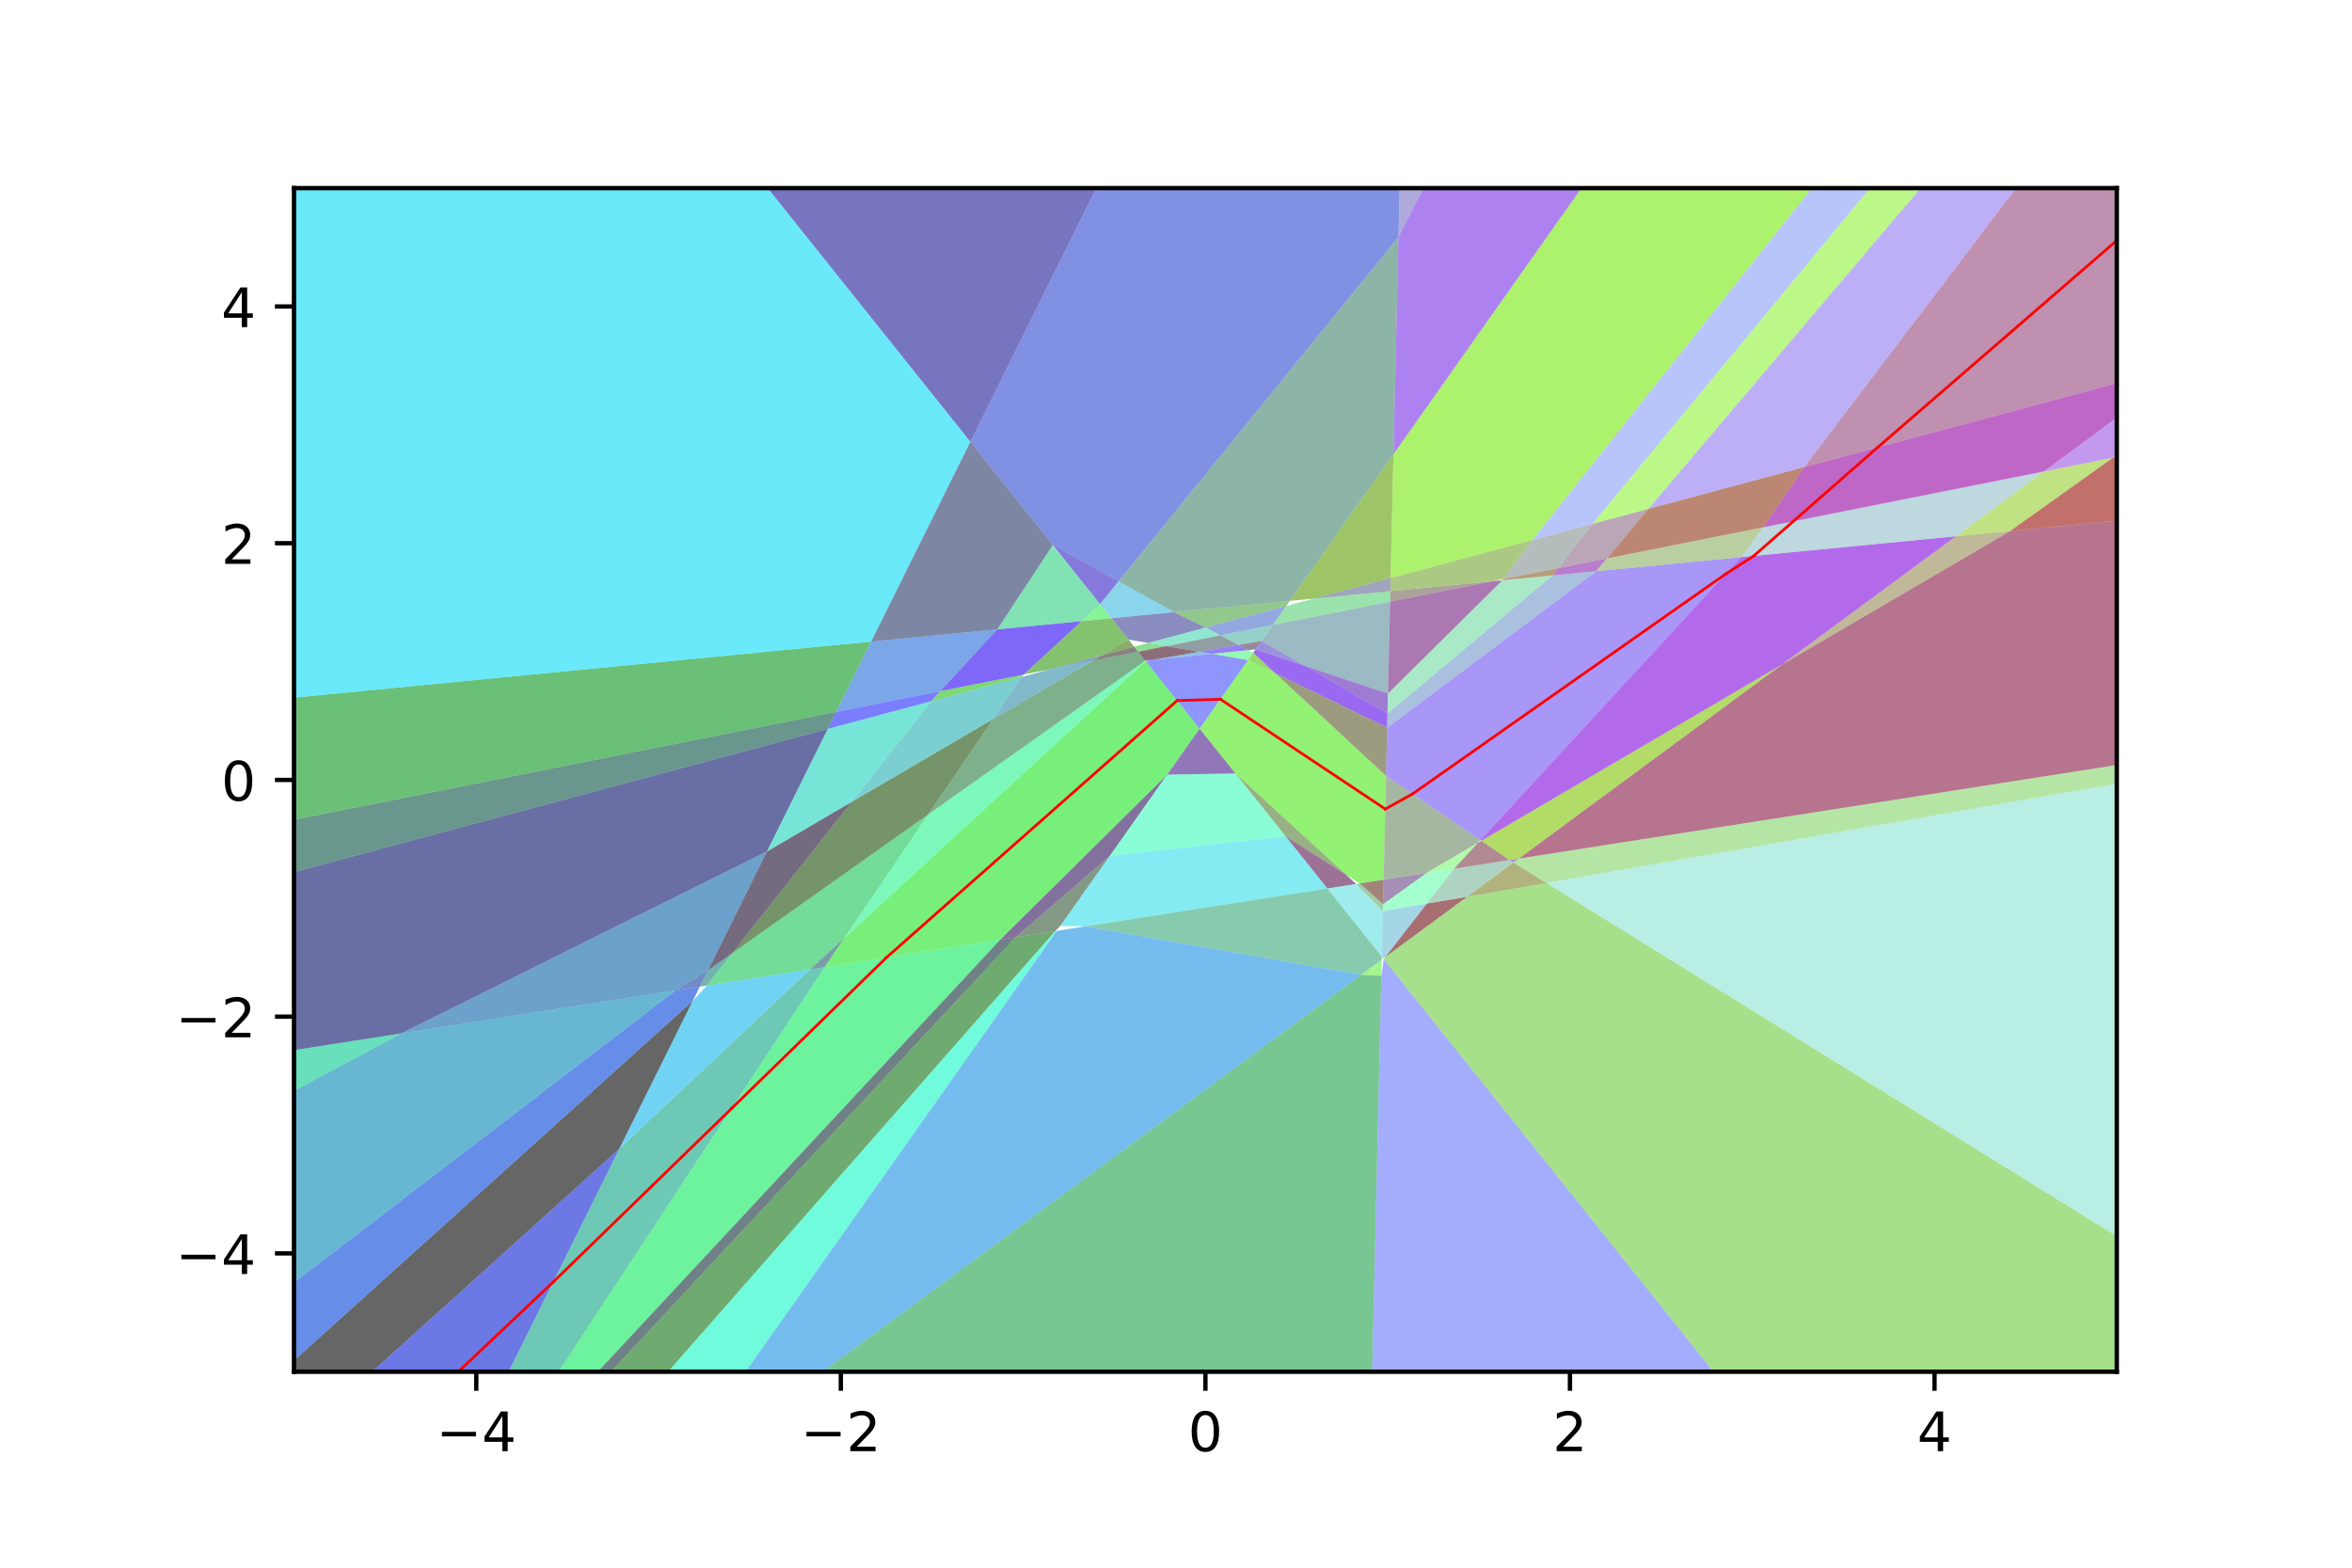 <?xml version="1.0" encoding="utf-8" standalone="no"?>
<!DOCTYPE svg PUBLIC "-//W3C//DTD SVG 1.1//EN"
  "http://www.w3.org/Graphics/SVG/1.1/DTD/svg11.dtd">
<!-- Created with matplotlib (http://matplotlib.org/) -->
<svg height="288pt" version="1.1" viewBox="0 0 432 288" width="432pt" xmlns="http://www.w3.org/2000/svg" xmlns:xlink="http://www.w3.org/1999/xlink">
 <defs>
  <style type="text/css">
*{stroke-linecap:butt;stroke-linejoin:round;}
  </style>
 </defs>
 <g id="figure_1">
  <g id="patch_1">
   <path d="M 0 288 
L 432 288 
L 432 0 
L 0 0 
z
" style="fill:#ffffff;"/>
  </g>
  <g id="axes_1">
   <g id="patch_2">
    <path d="M 54 252 
L 388.8 252 
L 388.8 34.56 
L 54 34.56 
z
" style="fill:#ffffff;"/>
   </g>
   <g id="patch_3">
    <path clip-path="url(#pa449823109)" d="M -393.694 653.736 
L 127.25 183.872 
L 113.78 211.01 
L -302.333 586.37 
z
" style="opacity:0.6;stroke-dasharray:0,0;stroke-dashoffset:0;"/>
   </g>
   <g id="patch_4">
    <path clip-path="url(#pa449823109)" d="M -3037.688 2603.33 
L 124.072 181.962 
L 128.546 181.262 
L 127.25 183.872 
L -393.694 653.736 
z
" style="fill:#0143da;opacity:0.6;stroke-dasharray:0,0;stroke-dashoffset:0;"/>
   </g>
   <g id="patch_5">
    <path clip-path="url(#pa449823109)" d="M 54 235.625 
L 54 200.38 
L 73.743 189.836 
L 124.072 181.962 
z
" style="fill:#0287b4;opacity:0.6;stroke-dasharray:0,0;stroke-dashoffset:0;"/>
   </g>
   <g id="patch_6">
    <path clip-path="url(#pa449823109)" d="M 54 200.38 
L 54 192.925 
L 73.743 189.836 
z
" style="fill:#03cb8e;opacity:0.6;stroke-dasharray:0,0;stroke-dashoffset:0;"/>
   </g>
   <g id="patch_7">
    <path clip-path="url(#pa449823109)" d="M -238.708 238.722 
L 152.052 133.903 
L 140.877 156.418 
L 73.743 189.836 
z
" style="fill:#050f68;opacity:0.6;stroke-dasharray:0,0;stroke-dashoffset:0;"/>
   </g>
   <g id="patch_8">
    <path clip-path="url(#pa449823109)" d="M -939.565 348.379 
L 153.61 130.765 
L 152.052 133.903 
L -238.708 238.722 
z
" style="fill:#065342;opacity:0.6;stroke-dasharray:0,0;stroke-dashoffset:0;"/>
   </g>
   <g id="patch_9">
    <path clip-path="url(#pa449823109)" d="M 54 150.594 
L 54 128.161 
L 160.013 117.864 
L 153.61 130.765 
z
" style="fill:#07971c;opacity:0.6;stroke-dasharray:0,0;stroke-dashoffset:0;"/>
   </g>
   <g id="patch_10">
    <path clip-path="url(#pa449823109)" d="M 54 128.161 
L 54 34.56 
L 141.013 34.56 
L 178.236 81.151 
L 160.013 117.864 
z
" style="fill:#08daf6;opacity:0.6;stroke-dasharray:0,0;stroke-dashoffset:0;"/>
   </g>
   <g id="patch_11">
    <path clip-path="url(#pa449823109)" d="M -302.333 586.37 
L 113.78 211.01 
L 74.753 289.64 
L 21.738 347.411 
z
" style="fill:#0a1ed0;opacity:0.6;stroke-dasharray:0,0;stroke-dashoffset:0;"/>
   </g>
   <g id="patch_12">
    <path clip-path="url(#pa449823109)" d="M 73.743 189.836 
L 140.877 156.418 
L 130.029 178.274 
L 124.072 181.962 
z
" style="fill:#0b62aa;opacity:0.6;stroke-dasharray:0,0;stroke-dashoffset:0;"/>
   </g>
   <g id="patch_13">
    <path clip-path="url(#pa449823109)" d="M 85.39 278.217 
L 74.753 289.64 
L 113.78 211.01 
L 148.785 178.095 
L 151.458 177.677 
z
" style="fill:#0ca684;opacity:0.6;stroke-dasharray:0,0;stroke-dashoffset:0;"/>
   </g>
   <g id="patch_14">
    <path clip-path="url(#pa449823109)" d="M 85.39 278.217 
L 151.458 177.677 
L 183.72 172.629 
z
" style="fill:#0dea5e;opacity:0.6;stroke-dasharray:0,0;stroke-dashoffset:0;"/>
   </g>
   <g id="patch_15">
    <path clip-path="url(#pa449823109)" d="M 79.52 287.15 
L 85.39 278.217 
L 183.72 172.629 
L 186.541 172.188 
z
" style="fill:#0f2e38;opacity:0.6;stroke-dasharray:0,0;stroke-dashoffset:0;"/>
   </g>
   <g id="patch_16">
    <path clip-path="url(#pa449823109)" d="M 70.537 311.427 
L 60.129 319.102 
L 65.087 309.114 
L 79.52 287.15 
L 186.541 172.188 
L 193.817 171.05 
z
" style="fill:#107212;opacity:0.6;stroke-dasharray:0,0;stroke-dashoffset:0;"/>
   </g>
   <g id="patch_17">
    <path clip-path="url(#pa449823109)" d="M 113.78 211.01 
L 127.25 183.872 
L 129.799 181.066 
L 148.785 178.095 
z
" style="fill:#11b5ec;opacity:0.6;stroke-dasharray:0,0;stroke-dashoffset:0;"/>
   </g>
   <g id="patch_18">
    <path clip-path="url(#pa449823109)" d="M 70.537 311.427 
L 193.817 171.05 
L 194.126 171.001 
L 121.521 273.834 
z
" style="fill:#12f9c6;opacity:0.6;stroke-dasharray:0,0;stroke-dashoffset:0;"/>
   </g>
   <g id="patch_19">
    <path clip-path="url(#pa449823109)" d="M 124.072 181.962 
L 130.029 178.274 
L 128.546 181.262 
z
" style="fill:#143da0;opacity:0.6;stroke-dasharray:0,0;stroke-dashoffset:0;"/>
   </g>
   <g id="patch_20">
    <path clip-path="url(#pa449823109)" d="M 129.799 181.066 
L 128.546 181.262 
L 130.029 178.274 
L 134.51 175.1 
z
" style="fill:#15817a;opacity:0.6;stroke-dasharray:0,0;stroke-dashoffset:0;"/>
   </g>
   <g id="patch_21">
    <path clip-path="url(#pa449823109)" d="M 129.799 181.066 
L 134.51 175.1 
L 170.529 149.588 
L 155.136 172.26 
L 148.785 178.095 
z
" style="fill:#16c554;opacity:0.6;stroke-dasharray:0,0;stroke-dashoffset:0;"/>
   </g>
   <g id="patch_22">
    <path clip-path="url(#pa449823109)" d="M 134.51 175.1 
L 130.029 178.274 
L 140.877 156.418 
L 156.476 147.285 
z
" style="fill:#18092e;opacity:0.6;stroke-dasharray:0,0;stroke-dashoffset:0;"/>
   </g>
   <g id="patch_23">
    <path clip-path="url(#pa449823109)" d="M 134.51 175.1 
L 156.476 147.285 
L 182.396 132.109 
L 170.529 149.588 
z
" style="fill:#194d08;opacity:0.6;stroke-dasharray:0,0;stroke-dashoffset:0;"/>
   </g>
   <g id="patch_24">
    <path clip-path="url(#pa449823109)" d="M 121.521 273.834 
L 194.126 171.001 
L 199.377 170.18 
L 250.06 179.054 
z
" style="fill:#1a90e2;opacity:0.6;stroke-dasharray:0,0;stroke-dashoffset:0;"/>
   </g>
   <g id="patch_25">
    <path clip-path="url(#pa449823109)" d="M 156.476 147.285 
L 140.877 156.418 
L 152.052 133.903 
L 171.073 128.801 
z
" style="fill:#1bd4bc;opacity:0.6;stroke-dasharray:0,0;stroke-dashoffset:0;"/>
   </g>
   <g id="patch_26">
    <path clip-path="url(#pa449823109)" d="M 141.013 34.56 
L 201.361 34.56 
L 178.236 81.151 
z
" style="fill:#1d1896;opacity:0.6;stroke-dasharray:0,0;stroke-dashoffset:0;"/>
   </g>
   <g id="patch_27">
    <path clip-path="url(#pa449823109)" d="M 148.785 178.095 
L 155.136 172.26 
L 151.458 177.677 
z
" style="fill:#1e5c70;opacity:0.6;stroke-dasharray:0,0;stroke-dashoffset:0;"/>
   </g>
   <g id="patch_28">
    <path clip-path="url(#pa449823109)" d="M 151.131 252 
L 250.06 179.054 
L 253.728 179.268 
L 252.043 252 
z
" style="fill:#1fa04a;opacity:0.6;stroke-dasharray:0,0;stroke-dashoffset:0;"/>
   </g>
   <g id="patch_29">
    <path clip-path="url(#pa449823109)" d="M 151.458 177.677 
L 155.136 172.26 
L 210.435 121.454 
L 220.348 133.862 
L 214.387 142.305 
L 183.72 172.629 
z
" style="fill:#20e424;opacity:0.6;stroke-dasharray:0,0;stroke-dashoffset:0;"/>
   </g>
   <g id="patch_30">
    <path clip-path="url(#pa449823109)" d="M 152.052 133.903 
L 153.61 130.765 
L 172.707 126.963 
L 171.073 128.801 
z
" style="fill:#2227fe;opacity:0.6;stroke-dasharray:0,0;stroke-dashoffset:0;"/>
   </g>
   <g id="patch_31">
    <path clip-path="url(#pa449823109)" d="M 153.61 130.765 
L 160.013 117.864 
L 183.2 115.612 
L 172.707 126.963 
z
" style="fill:#236bd8;opacity:0.6;stroke-dasharray:0,0;stroke-dashoffset:0;"/>
   </g>
   <g id="patch_32">
    <path clip-path="url(#pa449823109)" d="M 156.476 147.285 
L 171.073 128.801 
L 187.664 124.35 
L 182.396 132.109 
z
" style="fill:#24afb2;opacity:0.6;stroke-dasharray:0,0;stroke-dashoffset:0;"/>
   </g>
   <g id="patch_33">
    <path clip-path="url(#pa449823109)" d="M 155.136 172.26 
L 170.529 149.588 
L 210.368 121.371 
L 210.435 121.454 
z
" style="fill:#25f38c;opacity:0.6;stroke-dasharray:0,0;stroke-dashoffset:0;"/>
   </g>
   <g id="patch_34">
    <path clip-path="url(#pa449823109)" d="M 160.013 117.864 
L 178.236 81.151 
L 193.393 100.123 
L 183.2 115.612 
z
" style="fill:#273766;opacity:0.6;stroke-dasharray:0,0;stroke-dashoffset:0;"/>
   </g>
   <g id="patch_35">
    <path clip-path="url(#pa449823109)" d="M 170.529 149.588 
L 182.396 132.109 
L 200.702 121.39 
L 209.055 119.728 
L 210.368 121.371 
z
" style="fill:#287b40;opacity:0.6;stroke-dasharray:0,0;stroke-dashoffset:0;"/>
   </g>
   <g id="patch_36">
    <path clip-path="url(#pa449823109)" d="M 171.073 128.801 
L 172.707 126.963 
L 188.045 123.91 
L 187.664 124.35 
z
" style="fill:#29bf1a;opacity:0.6;stroke-dasharray:0,0;stroke-dashoffset:0;"/>
   </g>
   <g id="patch_37">
    <path clip-path="url(#pa449823109)" d="M 172.707 126.963 
L 183.2 115.612 
L 198.705 114.106 
L 188.045 123.91 
z
" style="fill:#2b02f4;opacity:0.6;stroke-dasharray:0,0;stroke-dashoffset:0;"/>
   </g>
   <g id="patch_38">
    <path clip-path="url(#pa449823109)" d="M 205.456 106.803 
L 193.393 100.123 
L 178.236 81.151 
L 259.81 -83.199 
L 256.874 43.51 
z
" style="fill:#2c46ce;opacity:0.6;stroke-dasharray:0,0;stroke-dashoffset:0;"/>
   </g>
   <g id="patch_39">
    <path clip-path="url(#pa449823109)" d="M 182.396 132.109 
L 187.664 124.35 
L 192.932 122.937 
L 200.702 121.39 
z
" style="fill:#2d8aa8;opacity:0.6;stroke-dasharray:0,0;stroke-dashoffset:0;"/>
   </g>
   <g id="patch_40">
    <path clip-path="url(#pa449823109)" d="M 183.2 115.612 
L 193.393 100.123 
L 202.065 110.977 
L 198.705 114.106 
z
" style="fill:#2ece82;opacity:0.6;stroke-dasharray:0,0;stroke-dashoffset:0;"/>
   </g>
   <g id="patch_41">
    <path clip-path="url(#pa449823109)" d="M 186.541 172.188 
L 183.72 172.629 
L 214.387 142.305 
L 203.872 157.197 
z
" style="fill:#30125c;opacity:0.6;stroke-dasharray:0,0;stroke-dashoffset:0;"/>
   </g>
   <g id="patch_42">
    <path clip-path="url(#pa449823109)" d="M 186.541 172.188 
L 203.872 157.197 
L 194.748 170.121 
L 193.817 171.05 
z
" style="fill:#315636;opacity:0.6;stroke-dasharray:0,0;stroke-dashoffset:0;"/>
   </g>
   <g id="patch_43">
    <path clip-path="url(#pa449823109)" d="M 192.932 122.937 
L 188.045 123.91 
L 198.705 114.106 
L 204.142 113.578 
L 207.273 117.497 
L 202.335 120.415 
z
" style="fill:#329a10;opacity:0.6;stroke-dasharray:0,0;stroke-dashoffset:0;"/>
   </g>
   <g id="patch_44">
    <path clip-path="url(#pa449823109)" d="M 199.377 170.18 
L 194.748 170.121 
L 203.872 157.197 
L 236.139 153.628 
L 243.809 163.228 
z
" style="fill:#33ddea;opacity:0.6;stroke-dasharray:0,0;stroke-dashoffset:0;"/>
   </g>
   <g id="patch_45">
    <path clip-path="url(#pa449823109)" d="M 202.065 110.977 
L 193.393 100.123 
L 205.456 106.803 
z
" style="fill:#3521c4;opacity:0.6;stroke-dasharray:0,0;stroke-dashoffset:0;"/>
   </g>
   <g id="patch_46">
    <path clip-path="url(#pa449823109)" d="M 192.932 122.937 
L 202.335 120.415 
L 200.702 121.39 
z
" style="fill:#36659e;opacity:0.6;stroke-dasharray:0,0;stroke-dashoffset:0;"/>
   </g>
   <g id="patch_47">
    <path clip-path="url(#pa449823109)" d="M 199.377 170.18 
L 243.809 163.228 
L 253.81 175.746 
L 253.797 176.298 
L 250.06 179.054 
z
" style="fill:#37a978;opacity:0.6;stroke-dasharray:0,0;stroke-dashoffset:0;"/>
   </g>
   <g id="patch_48">
    <path clip-path="url(#pa449823109)" d="M 198.705 114.106 
L 202.065 110.977 
L 204.142 113.578 
z
" style="fill:#38ed52;opacity:0.6;stroke-dasharray:0,0;stroke-dashoffset:0;"/>
   </g>
   <g id="patch_49">
    <path clip-path="url(#pa449823109)" d="M 200.702 121.39 
L 202.335 120.415 
L 208.321 118.809 
L 209.055 119.728 
z
" style="fill:#3a312c;opacity:0.6;stroke-dasharray:0,0;stroke-dashoffset:0;"/>
   </g>
   <g id="patch_50">
    <path clip-path="url(#pa449823109)" d="M 202.335 120.415 
L 207.273 117.497 
L 208.321 118.809 
z
" style="fill:#3b7506;opacity:0.6;stroke-dasharray:0,0;stroke-dashoffset:0;"/>
   </g>
   <g id="patch_51">
    <path clip-path="url(#pa449823109)" d="M 204.142 113.578 
L 202.065 110.977 
L 205.456 106.803 
L 215.669 112.459 
z
" style="fill:#3cb8e0;opacity:0.6;stroke-dasharray:0,0;stroke-dashoffset:0;"/>
   </g>
   <g id="patch_52">
    <path clip-path="url(#pa449823109)" d="M 203.872 157.197 
L 214.387 142.305 
L 226.92 142.088 
L 236.139 153.628 
z
" style="fill:#3dfcba;opacity:0.6;stroke-dasharray:0,0;stroke-dashoffset:0;"/>
   </g>
   <g id="patch_53">
    <path clip-path="url(#pa449823109)" d="M 207.273 117.497 
L 204.142 113.578 
L 215.669 112.459 
L 221.458 115.285 
L 210.898 118.118 
z
" style="fill:#3f4094;opacity:0.6;stroke-dasharray:0,0;stroke-dashoffset:0;"/>
   </g>
   <g id="patch_54">
    <path clip-path="url(#pa449823109)" d="M 215.669 112.459 
L 205.456 106.803 
L 256.874 43.51 
L 255.949 83.44 
L 236.917 110.395 
z
" style="fill:#40846e;opacity:0.6;stroke-dasharray:0,0;stroke-dashoffset:0;"/>
   </g>
   <g id="patch_55">
    <path clip-path="url(#pa449823109)" d="M 209.055 119.728 
L 208.321 118.809 
L 210.898 118.118 
L 214.207 118.702 
z
" style="fill:#41c848;opacity:0.6;stroke-dasharray:0,0;stroke-dashoffset:0;"/>
   </g>
   <g id="patch_56">
    <path clip-path="url(#pa449823109)" d="M 211.688 121.236 
L 210.368 121.371 
L 209.055 119.728 
L 214.207 118.702 
L 220.301 119.738 
z
" style="fill:#430c22;opacity:0.6;stroke-dasharray:0,0;stroke-dashoffset:0;"/>
   </g>
   <g id="patch_57">
    <path clip-path="url(#pa449823109)" d="M 210.435 121.454 
L 211.688 121.236 
L 222.591 120.127 
L 229.248 121.257 
L 220.348 133.862 
z
" style="fill:#444ffc;opacity:0.6;stroke-dasharray:0,0;stroke-dashoffset:0;"/>
   </g>
   <g id="patch_58">
    <path clip-path="url(#pa449823109)" d="M 211.688 121.236 
L 220.301 119.738 
L 222.591 120.127 
z
" style="fill:#4593d6;opacity:0.6;stroke-dasharray:0,0;stroke-dashoffset:0;"/>
   </g>
   <g id="patch_59">
    <path clip-path="url(#pa449823109)" d="M 214.207 118.702 
L 210.898 118.118 
L 221.458 115.285 
L 224.19 116.715 
z
" style="fill:#46d7b0;opacity:0.6;stroke-dasharray:0,0;stroke-dashoffset:0;"/>
   </g>
   <g id="patch_60">
    <path clip-path="url(#pa449823109)" d="M 214.387 142.305 
L 220.348 133.862 
L 226.92 142.088 
z
" style="fill:#481b8a;opacity:0.6;stroke-dasharray:0,0;stroke-dashoffset:0;"/>
   </g>
   <g id="patch_61">
    <path clip-path="url(#pa449823109)" d="M 220.301 119.738 
L 214.207 118.702 
L 224.19 116.715 
L 227.5 118.485 
z
" style="fill:#495f64;opacity:0.6;stroke-dasharray:0,0;stroke-dashoffset:0;"/>
   </g>
   <g id="patch_62">
    <path clip-path="url(#pa449823109)" d="M 221.458 115.285 
L 215.669 112.459 
L 236.917 110.395 
L 236.269 111.312 
z
" style="fill:#4aa33e;opacity:0.6;stroke-dasharray:0,0;stroke-dashoffset:0;"/>
   </g>
   <g id="patch_63">
    <path clip-path="url(#pa449823109)" d="M 226.92 142.088 
L 220.348 133.862 
L 229.248 121.257 
L 234.246 123.686 
L 254.579 142.544 
L 254.137 161.612 
L 249.753 162.298 
L 247.24 160.697 
z
" style="fill:#4be718;opacity:0.6;stroke-dasharray:0,0;stroke-dashoffset:0;"/>
   </g>
   <g id="patch_64">
    <path clip-path="url(#pa449823109)" d="M 222.591 120.127 
L 220.301 119.738 
L 227.5 118.485 
L 229.294 119.445 
z
" style="fill:#4d2af2;opacity:0.6;stroke-dasharray:0,0;stroke-dashoffset:0;"/>
   </g>
   <g id="patch_65">
    <path clip-path="url(#pa449823109)" d="M 224.19 116.715 
L 221.458 115.285 
L 236.269 111.312 
L 233.806 114.801 
z
" style="fill:#4e6ecc;opacity:0.6;stroke-dasharray:0,0;stroke-dashoffset:0;"/>
   </g>
   <g id="patch_66">
    <path clip-path="url(#pa449823109)" d="M 227.5 118.485 
L 224.19 116.715 
L 233.806 114.801 
L 231.724 117.75 
z
" style="fill:#4fb2a6;opacity:0.6;stroke-dasharray:0,0;stroke-dashoffset:0;"/>
   </g>
   <g id="patch_67">
    <path clip-path="url(#pa449823109)" d="M 222.591 120.127 
L 229.294 119.445 
L 230.189 119.924 
L 229.248 121.257 
z
" style="fill:#50f680;opacity:0.6;stroke-dasharray:0,0;stroke-dashoffset:0;"/>
   </g>
   <g id="patch_68">
    <path clip-path="url(#pa449823109)" d="M 229.294 119.445 
L 227.5 118.485 
L 231.724 117.75 
L 230.623 119.309 
z
" style="fill:#523a5a;opacity:0.6;stroke-dasharray:0,0;stroke-dashoffset:0;"/>
   </g>
   <g id="patch_69">
    <path clip-path="url(#pa449823109)" d="M 236.139 153.628 
L 226.92 142.088 
L 247.24 160.697 
z
" style="fill:#537e34;opacity:0.6;stroke-dasharray:0,0;stroke-dashoffset:0;"/>
   </g>
   <g id="patch_70">
    <path clip-path="url(#pa449823109)" d="M 229.248 121.257 
L 230.189 119.924 
L 234.246 123.686 
z
" style="fill:#54c20e;opacity:0.6;stroke-dasharray:0,0;stroke-dashoffset:0;"/>
   </g>
   <g id="patch_71">
    <path clip-path="url(#pa449823109)" d="M 234.246 123.686 
L 230.189 119.924 
L 230.623 119.309 
L 239.678 122.33 
L 254.845 131.063 
L 254.785 133.664 
z
" style="fill:#5605e8;opacity:0.6;stroke-dasharray:0,0;stroke-dashoffset:0;"/>
   </g>
   <g id="patch_72">
    <path clip-path="url(#pa449823109)" d="M 230.623 119.309 
L 231.724 117.75 
L 239.678 122.33 
z
" style="fill:#5749c2;opacity:0.6;stroke-dasharray:0,0;stroke-dashoffset:0;"/>
   </g>
   <g id="patch_73">
    <path clip-path="url(#pa449823109)" d="M 239.678 122.33 
L 231.724 117.75 
L 233.806 114.801 
L 255.321 110.518 
L 254.93 127.418 
z
" style="fill:#588d9c;opacity:0.6;stroke-dasharray:0,0;stroke-dashoffset:0;"/>
   </g>
   <g id="patch_74">
    <path clip-path="url(#pa449823109)" d="M 233.806 114.801 
L 236.269 111.312 
L 241.263 109.973 
L 255.366 108.603 
L 255.321 110.518 
z
" style="fill:#59d176;opacity:0.6;stroke-dasharray:0,0;stroke-dashoffset:0;"/>
   </g>
   <g id="patch_75">
    <path clip-path="url(#pa449823109)" d="M 243.809 163.228 
L 236.139 153.628 
L 247.24 160.697 
L 249.099 162.4 
z
" style="fill:#5b1550;opacity:0.6;stroke-dasharray:0,0;stroke-dashoffset:0;"/>
   </g>
   <g id="patch_76">
    <path clip-path="url(#pa449823109)" d="M 234.246 123.686 
L 254.785 133.664 
L 254.579 142.544 
z
" style="fill:#5c592a;opacity:0.6;stroke-dasharray:0,0;stroke-dashoffset:0;"/>
   </g>
   <g id="patch_77">
    <path clip-path="url(#pa449823109)" d="M 241.263 109.973 
L 236.917 110.395 
L 255.949 83.44 
L 255.422 106.175 
z
" style="fill:#5d9d04;opacity:0.6;stroke-dasharray:0,0;stroke-dashoffset:0;"/>
   </g>
   <g id="patch_78">
    <path clip-path="url(#pa449823109)" d="M 243.809 163.228 
L 249.099 162.4 
L 254.004 167.351 
L 253.81 175.746 
z
" style="fill:#5ee0de;opacity:0.6;stroke-dasharray:0,0;stroke-dashoffset:0;"/>
   </g>
   <g id="patch_79">
    <path clip-path="url(#pa449823109)" d="M 239.678 122.33 
L 254.93 127.418 
L 254.845 131.063 
z
" style="fill:#6024b8;opacity:0.6;stroke-dasharray:0,0;stroke-dashoffset:0;"/>
   </g>
   <g id="patch_80">
    <path clip-path="url(#pa449823109)" d="M 241.263 109.973 
L 255.422 106.175 
L 255.366 108.603 
z
" style="fill:#616892;opacity:0.6;stroke-dasharray:0,0;stroke-dashoffset:0;"/>
   </g>
   <g id="patch_81">
    <path clip-path="url(#pa449823109)" d="M 249.099 162.4 
L 249.753 162.298 
L 254.033 166.117 
L 254.004 167.351 
z
" style="fill:#62ac6c;opacity:0.6;stroke-dasharray:0,0;stroke-dashoffset:0;"/>
   </g>
   <g id="patch_82">
    <path clip-path="url(#pa449823109)" d="M 250.06 179.054 
L 253.797 176.298 
L 253.728 179.268 
z
" style="fill:#63f046;opacity:0.6;stroke-dasharray:0,0;stroke-dashoffset:0;"/>
   </g>
   <g id="patch_83">
    <path clip-path="url(#pa449823109)" d="M 249.753 162.298 
L 254.137 161.612 
L 254.033 166.117 
z
" style="fill:#653420;opacity:0.6;stroke-dasharray:0,0;stroke-dashoffset:0;"/>
   </g>
   <g id="patch_84">
    <path clip-path="url(#pa449823109)" d="M 22.859 10142.586 
L 253.728 179.268 
L 254.157 176.181 
L 436.138 403.964 
z
" style="fill:#6677fa;opacity:0.6;stroke-dasharray:0,0;stroke-dashoffset:0;"/>
   </g>
   <g id="patch_85">
    <path clip-path="url(#pa449823109)" d="M 254.439 175.824 
L 254.082 176.087 
L 253.81 175.746 
L 254.004 167.351 
L 262.091 165.991 
z
" style="fill:#67bbd4;opacity:0.6;stroke-dasharray:0,0;stroke-dashoffset:0;"/>
   </g>
   <g id="patch_86">
    <path clip-path="url(#pa449823109)" d="M 254.004 167.351 
L 254.033 166.117 
L 261.998 160.382 
L 267.073 159.588 
L 262.091 165.991 
z
" style="fill:#68ffae;opacity:0.6;stroke-dasharray:0,0;stroke-dashoffset:0;"/>
   </g>
   <g id="patch_87">
    <path clip-path="url(#pa449823109)" d="M 254.033 166.117 
L 254.137 161.612 
L 261.998 160.382 
z
" style="fill:#6a4388;opacity:0.6;stroke-dasharray:0,0;stroke-dashoffset:0;"/>
   </g>
   <g id="patch_88">
    <path clip-path="url(#pa449823109)" d="M 254.137 161.612 
L 254.579 142.544 
L 271.904 154.343 
L 271.445 154.841 
L 261.998 160.382 
z
" style="fill:#6b8762;opacity:0.6;stroke-dasharray:0,0;stroke-dashoffset:0;"/>
   </g>
   <g id="patch_89">
    <path clip-path="url(#pa449823109)" d="M 254.157 176.181 
L 254.439 175.824 
L 269.454 164.753 
L 284.056 162.213 
L 442.238 260.208 
L 436.138 403.964 
z
" style="fill:#6ccb3c;opacity:0.6;stroke-dasharray:0,0;stroke-dashoffset:0;"/>
   </g>
   <g id="patch_90">
    <path clip-path="url(#pa449823109)" d="M 254.439 175.824 
L 262.091 165.991 
L 269.454 164.753 
z
" style="fill:#6e0f16;opacity:0.6;stroke-dasharray:0,0;stroke-dashoffset:0;"/>
   </g>
   <g id="patch_91">
    <path clip-path="url(#pa449823109)" d="M 254.579 142.544 
L 254.785 133.664 
L 293.181 104.93 
L 319.802 102.345 
L 271.904 154.343 
z
" style="fill:#6f52f0;opacity:0.6;stroke-dasharray:0,0;stroke-dashoffset:0;"/>
   </g>
   <g id="patch_92">
    <path clip-path="url(#pa449823109)" d="M 254.785 133.664 
L 254.845 131.063 
L 285.171 105.708 
L 293.181 104.93 
z
" style="fill:#7096ca;opacity:0.6;stroke-dasharray:0,0;stroke-dashoffset:0;"/>
   </g>
   <g id="patch_93">
    <path clip-path="url(#pa449823109)" d="M 254.845 131.063 
L 254.93 127.418 
L 275.937 106.605 
L 285.171 105.708 
z
" style="fill:#71daa4;opacity:0.6;stroke-dasharray:0,0;stroke-dashoffset:0;"/>
   </g>
   <g id="patch_94">
    <path clip-path="url(#pa449823109)" d="M 254.93 127.418 
L 255.321 110.518 
L 274.061 106.787 
L 275.937 106.605 
z
" style="fill:#731e7e;opacity:0.6;stroke-dasharray:0,0;stroke-dashoffset:0;"/>
   </g>
   <g id="patch_95">
    <path clip-path="url(#pa449823109)" d="M 255.321 110.518 
L 255.366 108.603 
L 274.061 106.787 
z
" style="fill:#746258;opacity:0.6;stroke-dasharray:0,0;stroke-dashoffset:0;"/>
   </g>
   <g id="patch_96">
    <path clip-path="url(#pa449823109)" d="M 255.366 108.603 
L 255.422 106.175 
L 281.492 99.181 
L 276.097 106.382 
L 274.061 106.787 
z
" style="fill:#75a632;opacity:0.6;stroke-dasharray:0,0;stroke-dashoffset:0;"/>
   </g>
   <g id="patch_97">
    <path clip-path="url(#pa449823109)" d="M 281.492 99.181 
L 255.422 106.175 
L 255.949 83.44 
L 462.133 -208.584 
L 458.536 -123.832 
z
" style="fill:#76ea0c;opacity:0.6;stroke-dasharray:0,0;stroke-dashoffset:0;"/>
   </g>
   <g id="patch_98">
    <path clip-path="url(#pa449823109)" d="M 255.949 83.44 
L 256.874 43.51 
L 469.083 -372.373 
L 462.133 -208.584 
z
" style="fill:#782de6;opacity:0.6;stroke-dasharray:0,0;stroke-dashoffset:0;"/>
   </g>
   <g id="patch_99">
    <path clip-path="url(#pa449823109)" d="M 256.874 43.51 
L 259.81 -83.199 
L 475.23 -517.209 
L 469.083 -372.373 
z
" style="fill:#7971c0;opacity:0.6;stroke-dasharray:0,0;stroke-dashoffset:0;"/>
   </g>
   <g id="patch_100">
    <path clip-path="url(#pa449823109)" d="M 262.091 165.991 
L 267.073 159.588 
L 277.263 157.993 
L 277.993 158.456 
L 269.454 164.753 
z
" style="fill:#7ab59a;opacity:0.6;stroke-dasharray:0,0;stroke-dashoffset:0;"/>
   </g>
   <g id="patch_101">
    <path clip-path="url(#pa449823109)" d="M 261.998 160.382 
L 271.445 154.841 
L 267.073 159.588 
z
" style="fill:#7bf974;opacity:0.6;stroke-dasharray:0,0;stroke-dashoffset:0;"/>
   </g>
   <g id="patch_102">
    <path clip-path="url(#pa449823109)" d="M 267.073 159.588 
L 271.445 154.841 
L 272.085 154.466 
L 277.263 157.993 
z
" style="fill:#7d3d4e;opacity:0.6;stroke-dasharray:0,0;stroke-dashoffset:0;"/>
   </g>
   <g id="patch_103">
    <path clip-path="url(#pa449823109)" d="M 269.454 164.753 
L 277.993 158.456 
L 284.056 162.213 
z
" style="fill:#7e8128;opacity:0.6;stroke-dasharray:0,0;stroke-dashoffset:0;"/>
   </g>
   <g id="patch_104">
    <path clip-path="url(#pa449823109)" d="M 277.263 157.993 
L 272.085 154.466 
L 327.413 122.015 
L 278.986 157.724 
z
" style="fill:#7fc502;opacity:0.6;stroke-dasharray:0,0;stroke-dashoffset:0;"/>
   </g>
   <g id="patch_105">
    <path clip-path="url(#pa449823109)" d="M 327.413 122.015 
L 272.085 154.466 
L 271.904 154.343 
L 319.802 102.345 
L 359.292 98.509 
z
" style="fill:#8108dc;opacity:0.6;stroke-dasharray:0,0;stroke-dashoffset:0;"/>
   </g>
   <g id="patch_106">
    <path clip-path="url(#pa449823109)" d="M 277.263 157.993 
L 278.986 157.724 
L 277.993 158.456 
z
" style="fill:#824cb6;opacity:0.6;stroke-dasharray:0,0;stroke-dashoffset:0;"/>
   </g>
   <g id="patch_107">
    <path clip-path="url(#pa449823109)" d="M 276.097 106.382 
L 281.492 99.181 
L 292.534 96.22 
L 286.223 104.366 
z
" style="fill:#839090;opacity:0.6;stroke-dasharray:0,0;stroke-dashoffset:0;"/>
   </g>
   <g id="patch_108">
    <path clip-path="url(#pa449823109)" d="M 284.056 162.213 
L 277.993 158.456 
L 278.986 157.724 
L 447.708 131.326 
L 447.604 133.762 
z
" style="fill:#84d46a;opacity:0.6;stroke-dasharray:0,0;stroke-dashoffset:0;"/>
   </g>
   <g id="patch_109">
    <path clip-path="url(#pa449823109)" d="M 278.986 157.724 
L 327.413 122.015 
L 369.237 97.543 
L 449.472 89.75 
L 447.708 131.326 
z
" style="fill:#861844;opacity:0.6;stroke-dasharray:0,0;stroke-dashoffset:0;"/>
   </g>
   <g id="patch_110">
    <path clip-path="url(#pa449823109)" d="M 275.937 106.605 
L 276.097 106.382 
L 286.223 104.366 
L 285.171 105.708 
z
" style="fill:#875c1e;opacity:0.6;stroke-dasharray:0,0;stroke-dashoffset:0;"/>
   </g>
   <g id="patch_111">
    <path clip-path="url(#pa449823109)" d="M 292.534 96.22 
L 281.492 99.181 
L 458.536 -123.832 
L 457.681 -103.679 
z
" style="fill:#889ff8;opacity:0.6;stroke-dasharray:0,0;stroke-dashoffset:0;"/>
   </g>
   <g id="patch_112">
    <path clip-path="url(#pa449823109)" d="M 284.056 162.213 
L 447.604 133.762 
L 442.238 260.208 
z
" style="fill:#89e3d2;opacity:0.6;stroke-dasharray:0,0;stroke-dashoffset:0;"/>
   </g>
   <g id="patch_113">
    <path clip-path="url(#pa449823109)" d="M 285.171 105.708 
L 286.223 104.366 
L 295.196 102.58 
L 293.181 104.93 
z
" style="fill:#8b27ac;opacity:0.6;stroke-dasharray:0,0;stroke-dashoffset:0;"/>
   </g>
   <g id="patch_114">
    <path clip-path="url(#pa449823109)" d="M 286.223 104.366 
L 292.534 96.22 
L 302.787 93.469 
L 295.196 102.58 
z
" style="fill:#8c6b86;opacity:0.6;stroke-dasharray:0,0;stroke-dashoffset:0;"/>
   </g>
   <g id="patch_115">
    <path clip-path="url(#pa449823109)" d="M 293.181 104.93 
L 295.196 102.58 
L 323.857 96.874 
L 319.802 102.345 
z
" style="fill:#8daf60;opacity:0.6;stroke-dasharray:0,0;stroke-dashoffset:0;"/>
   </g>
   <g id="patch_116">
    <path clip-path="url(#pa449823109)" d="M 302.787 93.469 
L 292.534 96.22 
L 457.681 -103.679 
L 457.029 -88.317 
z
" style="fill:#8ef33a;opacity:0.6;stroke-dasharray:0,0;stroke-dashoffset:0;"/>
   </g>
   <g id="patch_117">
    <path clip-path="url(#pa449823109)" d="M 295.196 102.58 
L 302.787 93.469 
L 331.403 85.793 
L 323.857 96.874 
z
" style="fill:#903714;opacity:0.6;stroke-dasharray:0,0;stroke-dashoffset:0;"/>
   </g>
   <g id="patch_118">
    <path clip-path="url(#pa449823109)" d="M 302.787 93.469 
L 457.029 -88.317 
L 456.641 -79.174 
L 331.403 85.793 
z
" style="fill:#917aee;opacity:0.6;stroke-dasharray:0,0;stroke-dashoffset:0;"/>
   </g>
   <g id="patch_119">
    <path clip-path="url(#pa449823109)" d="M 319.802 102.345 
L 323.857 96.874 
L 375.433 86.608 
L 359.292 98.509 
z
" style="fill:#92bec8;opacity:0.6;stroke-dasharray:0,0;stroke-dashoffset:0;"/>
   </g>
   <g id="patch_120">
    <path clip-path="url(#pa449823109)" d="M 323.857 96.874 
L 331.403 85.793 
L 402.345 66.763 
L 375.433 86.608 
z
" style="fill:#9402a2;opacity:0.6;stroke-dasharray:0,0;stroke-dashoffset:0;"/>
   </g>
   <g id="patch_121">
    <path clip-path="url(#pa449823109)" d="M 402.345 66.763 
L 331.403 85.793 
L 456.641 -79.174 
L 452.001 30.148 
z
" style="fill:#95467c;opacity:0.6;stroke-dasharray:0,0;stroke-dashoffset:0;"/>
   </g>
   <g id="patch_122">
    <path clip-path="url(#pa449823109)" d="M 327.413 122.015 
L 359.292 98.509 
L 369.237 97.543 
z
" style="fill:#968a56;opacity:0.6;stroke-dasharray:0,0;stroke-dashoffset:0;"/>
   </g>
   <g id="patch_123">
    <path clip-path="url(#pa449823109)" d="M 369.237 97.543 
L 359.292 98.509 
L 375.433 86.608 
L 388.106 84.085 
z
" style="fill:#97ce30;opacity:0.6;stroke-dasharray:0,0;stroke-dashoffset:0;"/>
   </g>
   <g id="patch_124">
    <path clip-path="url(#pa449823109)" d="M 369.237 97.543 
L 388.106 84.085 
L 450.237 71.717 
L 449.472 89.75 
z
" style="fill:#99120a;opacity:0.6;stroke-dasharray:0,0;stroke-dashoffset:0;"/>
   </g>
   <g id="patch_125">
    <path clip-path="url(#pa449823109)" d="M 388.106 84.085 
L 375.433 86.608 
L 402.345 66.763 
L 419.22 62.237 
z
" style="fill:#9a55e4;opacity:0.6;stroke-dasharray:0,0;stroke-dashoffset:0;"/>
   </g>
   <g id="patch_126">
    <path clip-path="url(#pa449823109)" d="M 388.106 84.085 
L 419.22 62.237 
L 451.001 53.711 
L 450.237 71.717 
z
" style="fill:#9b99be;opacity:0.6;stroke-dasharray:0,0;stroke-dashoffset:0;"/>
   </g>
   <g id="matplotlib.axis_1">
    <g id="xtick_1">
     <g id="line2d_1">
      <defs>
       <path d="M 0 0 
L 0 3.5 
" id="m7c3c9be246" style="stroke:#000000;stroke-width:0.8;"/>
      </defs>
      <g>
       <use style="stroke:#000000;stroke-width:0.8;" x="87.48" xlink:href="#m7c3c9be246" y="252"/>
      </g>
     </g>
     <g id="text_1">
      <!-- −4 -->
      <defs>
       <path d="M 10.594 35.5 
L 73.188 35.5 
L 73.188 27.203 
L 10.594 27.203 
z
" id="DejaVuSans-2212"/>
       <path d="M 37.797 64.312 
L 12.891 25.391 
L 37.797 25.391 
z
M 35.203 72.906 
L 47.609 72.906 
L 47.609 25.391 
L 58.016 25.391 
L 58.016 17.188 
L 47.609 17.188 
L 47.609 0 
L 37.797 0 
L 37.797 17.188 
L 4.891 17.188 
L 4.891 26.703 
z
" id="DejaVuSans-34"/>
      </defs>
      <g transform="translate(80.109 266.598)scale(0.1 -0.1)">
       <use xlink:href="#DejaVuSans-2212"/>
       <use x="83.789" xlink:href="#DejaVuSans-34"/>
      </g>
     </g>
    </g>
    <g id="xtick_2">
     <g id="line2d_2">
      <g>
       <use style="stroke:#000000;stroke-width:0.8;" x="154.44" xlink:href="#m7c3c9be246" y="252"/>
      </g>
     </g>
     <g id="text_2">
      <!-- −2 -->
      <defs>
       <path d="M 19.188 8.297 
L 53.609 8.297 
L 53.609 0 
L 7.328 0 
L 7.328 8.297 
Q 12.938 14.109 22.625 23.891 
Q 32.328 33.688 34.812 36.531 
Q 39.547 41.844 41.422 45.531 
Q 43.312 49.219 43.312 52.781 
Q 43.312 58.594 39.234 62.25 
Q 35.156 65.922 28.609 65.922 
Q 23.969 65.922 18.812 64.312 
Q 13.672 62.703 7.812 59.422 
L 7.812 69.391 
Q 13.766 71.781 18.938 73 
Q 24.125 74.219 28.422 74.219 
Q 39.75 74.219 46.484 68.547 
Q 53.219 62.891 53.219 53.422 
Q 53.219 48.922 51.531 44.891 
Q 49.859 40.875 45.406 35.406 
Q 44.188 33.984 37.641 27.219 
Q 31.109 20.453 19.188 8.297 
z
" id="DejaVuSans-32"/>
      </defs>
      <g transform="translate(147.069 266.598)scale(0.1 -0.1)">
       <use xlink:href="#DejaVuSans-2212"/>
       <use x="83.789" xlink:href="#DejaVuSans-32"/>
      </g>
     </g>
    </g>
    <g id="xtick_3">
     <g id="line2d_3">
      <g>
       <use style="stroke:#000000;stroke-width:0.8;" x="221.4" xlink:href="#m7c3c9be246" y="252"/>
      </g>
     </g>
     <g id="text_3">
      <!-- 0 -->
      <defs>
       <path d="M 31.781 66.406 
Q 24.172 66.406 20.328 58.906 
Q 16.5 51.422 16.5 36.375 
Q 16.5 21.391 20.328 13.891 
Q 24.172 6.391 31.781 6.391 
Q 39.453 6.391 43.281 13.891 
Q 47.125 21.391 47.125 36.375 
Q 47.125 51.422 43.281 58.906 
Q 39.453 66.406 31.781 66.406 
z
M 31.781 74.219 
Q 44.047 74.219 50.516 64.516 
Q 56.984 54.828 56.984 36.375 
Q 56.984 17.969 50.516 8.266 
Q 44.047 -1.422 31.781 -1.422 
Q 19.531 -1.422 13.062 8.266 
Q 6.594 17.969 6.594 36.375 
Q 6.594 54.828 13.062 64.516 
Q 19.531 74.219 31.781 74.219 
z
" id="DejaVuSans-30"/>
      </defs>
      <g transform="translate(218.219 266.598)scale(0.1 -0.1)">
       <use xlink:href="#DejaVuSans-30"/>
      </g>
     </g>
    </g>
    <g id="xtick_4">
     <g id="line2d_4">
      <g>
       <use style="stroke:#000000;stroke-width:0.8;" x="288.36" xlink:href="#m7c3c9be246" y="252"/>
      </g>
     </g>
     <g id="text_4">
      <!-- 2 -->
      <g transform="translate(285.179 266.598)scale(0.1 -0.1)">
       <use xlink:href="#DejaVuSans-32"/>
      </g>
     </g>
    </g>
    <g id="xtick_5">
     <g id="line2d_5">
      <g>
       <use style="stroke:#000000;stroke-width:0.8;" x="355.32" xlink:href="#m7c3c9be246" y="252"/>
      </g>
     </g>
     <g id="text_5">
      <!-- 4 -->
      <g transform="translate(352.139 266.598)scale(0.1 -0.1)">
       <use xlink:href="#DejaVuSans-34"/>
      </g>
     </g>
    </g>
   </g>
   <g id="matplotlib.axis_2">
    <g id="ytick_1">
     <g id="line2d_6">
      <defs>
       <path d="M 0 0 
L -3.5 0 
" id="m15668ed5bd" style="stroke:#000000;stroke-width:0.8;"/>
      </defs>
      <g>
       <use style="stroke:#000000;stroke-width:0.8;" x="54" xlink:href="#m15668ed5bd" y="230.256"/>
      </g>
     </g>
     <g id="text_6">
      <!-- −4 -->
      <g transform="translate(32.258 234.055)scale(0.1 -0.1)">
       <use xlink:href="#DejaVuSans-2212"/>
       <use x="83.789" xlink:href="#DejaVuSans-34"/>
      </g>
     </g>
    </g>
    <g id="ytick_2">
     <g id="line2d_7">
      <g>
       <use style="stroke:#000000;stroke-width:0.8;" x="54" xlink:href="#m15668ed5bd" y="186.768"/>
      </g>
     </g>
     <g id="text_7">
      <!-- −2 -->
      <g transform="translate(32.258 190.567)scale(0.1 -0.1)">
       <use xlink:href="#DejaVuSans-2212"/>
       <use x="83.789" xlink:href="#DejaVuSans-32"/>
      </g>
     </g>
    </g>
    <g id="ytick_3">
     <g id="line2d_8">
      <g>
       <use style="stroke:#000000;stroke-width:0.8;" x="54" xlink:href="#m15668ed5bd" y="143.28"/>
      </g>
     </g>
     <g id="text_8">
      <!-- 0 -->
      <g transform="translate(40.638 147.079)scale(0.1 -0.1)">
       <use xlink:href="#DejaVuSans-30"/>
      </g>
     </g>
    </g>
    <g id="ytick_4">
     <g id="line2d_9">
      <g>
       <use style="stroke:#000000;stroke-width:0.8;" x="54" xlink:href="#m15668ed5bd" y="99.792"/>
      </g>
     </g>
     <g id="text_9">
      <!-- 2 -->
      <g transform="translate(40.638 103.591)scale(0.1 -0.1)">
       <use xlink:href="#DejaVuSans-32"/>
      </g>
     </g>
    </g>
    <g id="ytick_5">
     <g id="line2d_10">
      <g>
       <use style="stroke:#000000;stroke-width:0.8;" x="54" xlink:href="#m15668ed5bd" y="56.304"/>
      </g>
     </g>
     <g id="text_10">
      <!-- 4 -->
      <g transform="translate(40.638 60.103)scale(0.1 -0.1)">
       <use xlink:href="#DejaVuSans-34"/>
      </g>
     </g>
    </g>
   </g>
   <g id="line2d_11">
    <path clip-path="url(#pa449823109)" d="M 45.015 289 
L 101.623 235.504 
" style="fill:none;stroke:#ff0000;stroke-linecap:square;stroke-width:0.5;"/>
   </g>
   <g id="line2d_12">
    <path clip-path="url(#pa449823109)" d="M 134.441 203.573 
L 101.623 235.504 
" style="fill:none;stroke:#ff0000;stroke-linecap:square;stroke-width:0.5;"/>
   </g>
   <g id="line2d_13">
    <path clip-path="url(#pa449823109)" d="M 162.829 175.898 
L 134.441 203.573 
" style="fill:none;stroke:#ff0000;stroke-linecap:square;stroke-width:0.5;"/>
   </g>
   <g id="line2d_14">
    <path clip-path="url(#pa449823109)" d="M 162.829 175.898 
L 216.22 128.696 
" style="fill:none;stroke:#ff0000;stroke-linecap:square;stroke-width:0.5;"/>
   </g>
   <g id="line2d_15">
    <path clip-path="url(#pa449823109)" d="M 216.22 128.696 
L 224.161 128.462 
" style="fill:none;stroke:#ff0000;stroke-linecap:square;stroke-width:0.5;"/>
   </g>
   <g id="line2d_16">
    <path clip-path="url(#pa449823109)" d="M 254.438 148.631 
L 224.161 128.462 
" style="fill:none;stroke:#ff0000;stroke-linecap:square;stroke-width:0.5;"/>
   </g>
   <g id="line2d_17">
    <path clip-path="url(#pa449823109)" d="M 259.44 145.854 
L 254.438 148.631 
" style="fill:none;stroke:#ff0000;stroke-linecap:square;stroke-width:0.5;"/>
   </g>
   <g id="line2d_18">
    <path clip-path="url(#pa449823109)" d="M 259.44 145.854 
L 316.919 105.474 
" style="fill:none;stroke:#ff0000;stroke-linecap:square;stroke-width:0.5;"/>
   </g>
   <g id="line2d_19">
    <path clip-path="url(#pa449823109)" d="M 322.132 102.118 
L 316.919 105.474 
" style="fill:none;stroke:#ff0000;stroke-linecap:square;stroke-width:0.5;"/>
   </g>
   <g id="line2d_20">
    <path clip-path="url(#pa449823109)" d="M 322.132 102.118 
L 329.365 95.778 
" style="fill:none;stroke:#ff0000;stroke-linecap:square;stroke-width:0.5;"/>
   </g>
   <g id="line2d_21">
    <path clip-path="url(#pa449823109)" d="M 329.365 95.778 
L 344.887 82.176 
" style="fill:none;stroke:#ff0000;stroke-linecap:square;stroke-width:0.5;"/>
   </g>
   <g id="line2d_22">
    <path clip-path="url(#pa449823109)" d="M 344.887 82.176 
L 433 5.935 
" style="fill:none;stroke:#ff0000;stroke-linecap:square;stroke-width:0.5;"/>
   </g>
   <g id="patch_127">
    <path d="M 54 252 
L 54 34.56 
" style="fill:none;stroke:#000000;stroke-linecap:square;stroke-linejoin:miter;stroke-width:0.8;"/>
   </g>
   <g id="patch_128">
    <path d="M 388.8 252 
L 388.8 34.56 
" style="fill:none;stroke:#000000;stroke-linecap:square;stroke-linejoin:miter;stroke-width:0.8;"/>
   </g>
   <g id="patch_129">
    <path d="M 54 252 
L 388.8 252 
" style="fill:none;stroke:#000000;stroke-linecap:square;stroke-linejoin:miter;stroke-width:0.8;"/>
   </g>
   <g id="patch_130">
    <path d="M 54 34.56 
L 388.8 34.56 
" style="fill:none;stroke:#000000;stroke-linecap:square;stroke-linejoin:miter;stroke-width:0.8;"/>
   </g>
  </g>
 </g>
 <defs>
  <clipPath id="pa449823109">
   <rect height="217.44" width="334.8" x="54" y="34.56"/>
  </clipPath>
 </defs>
</svg>
